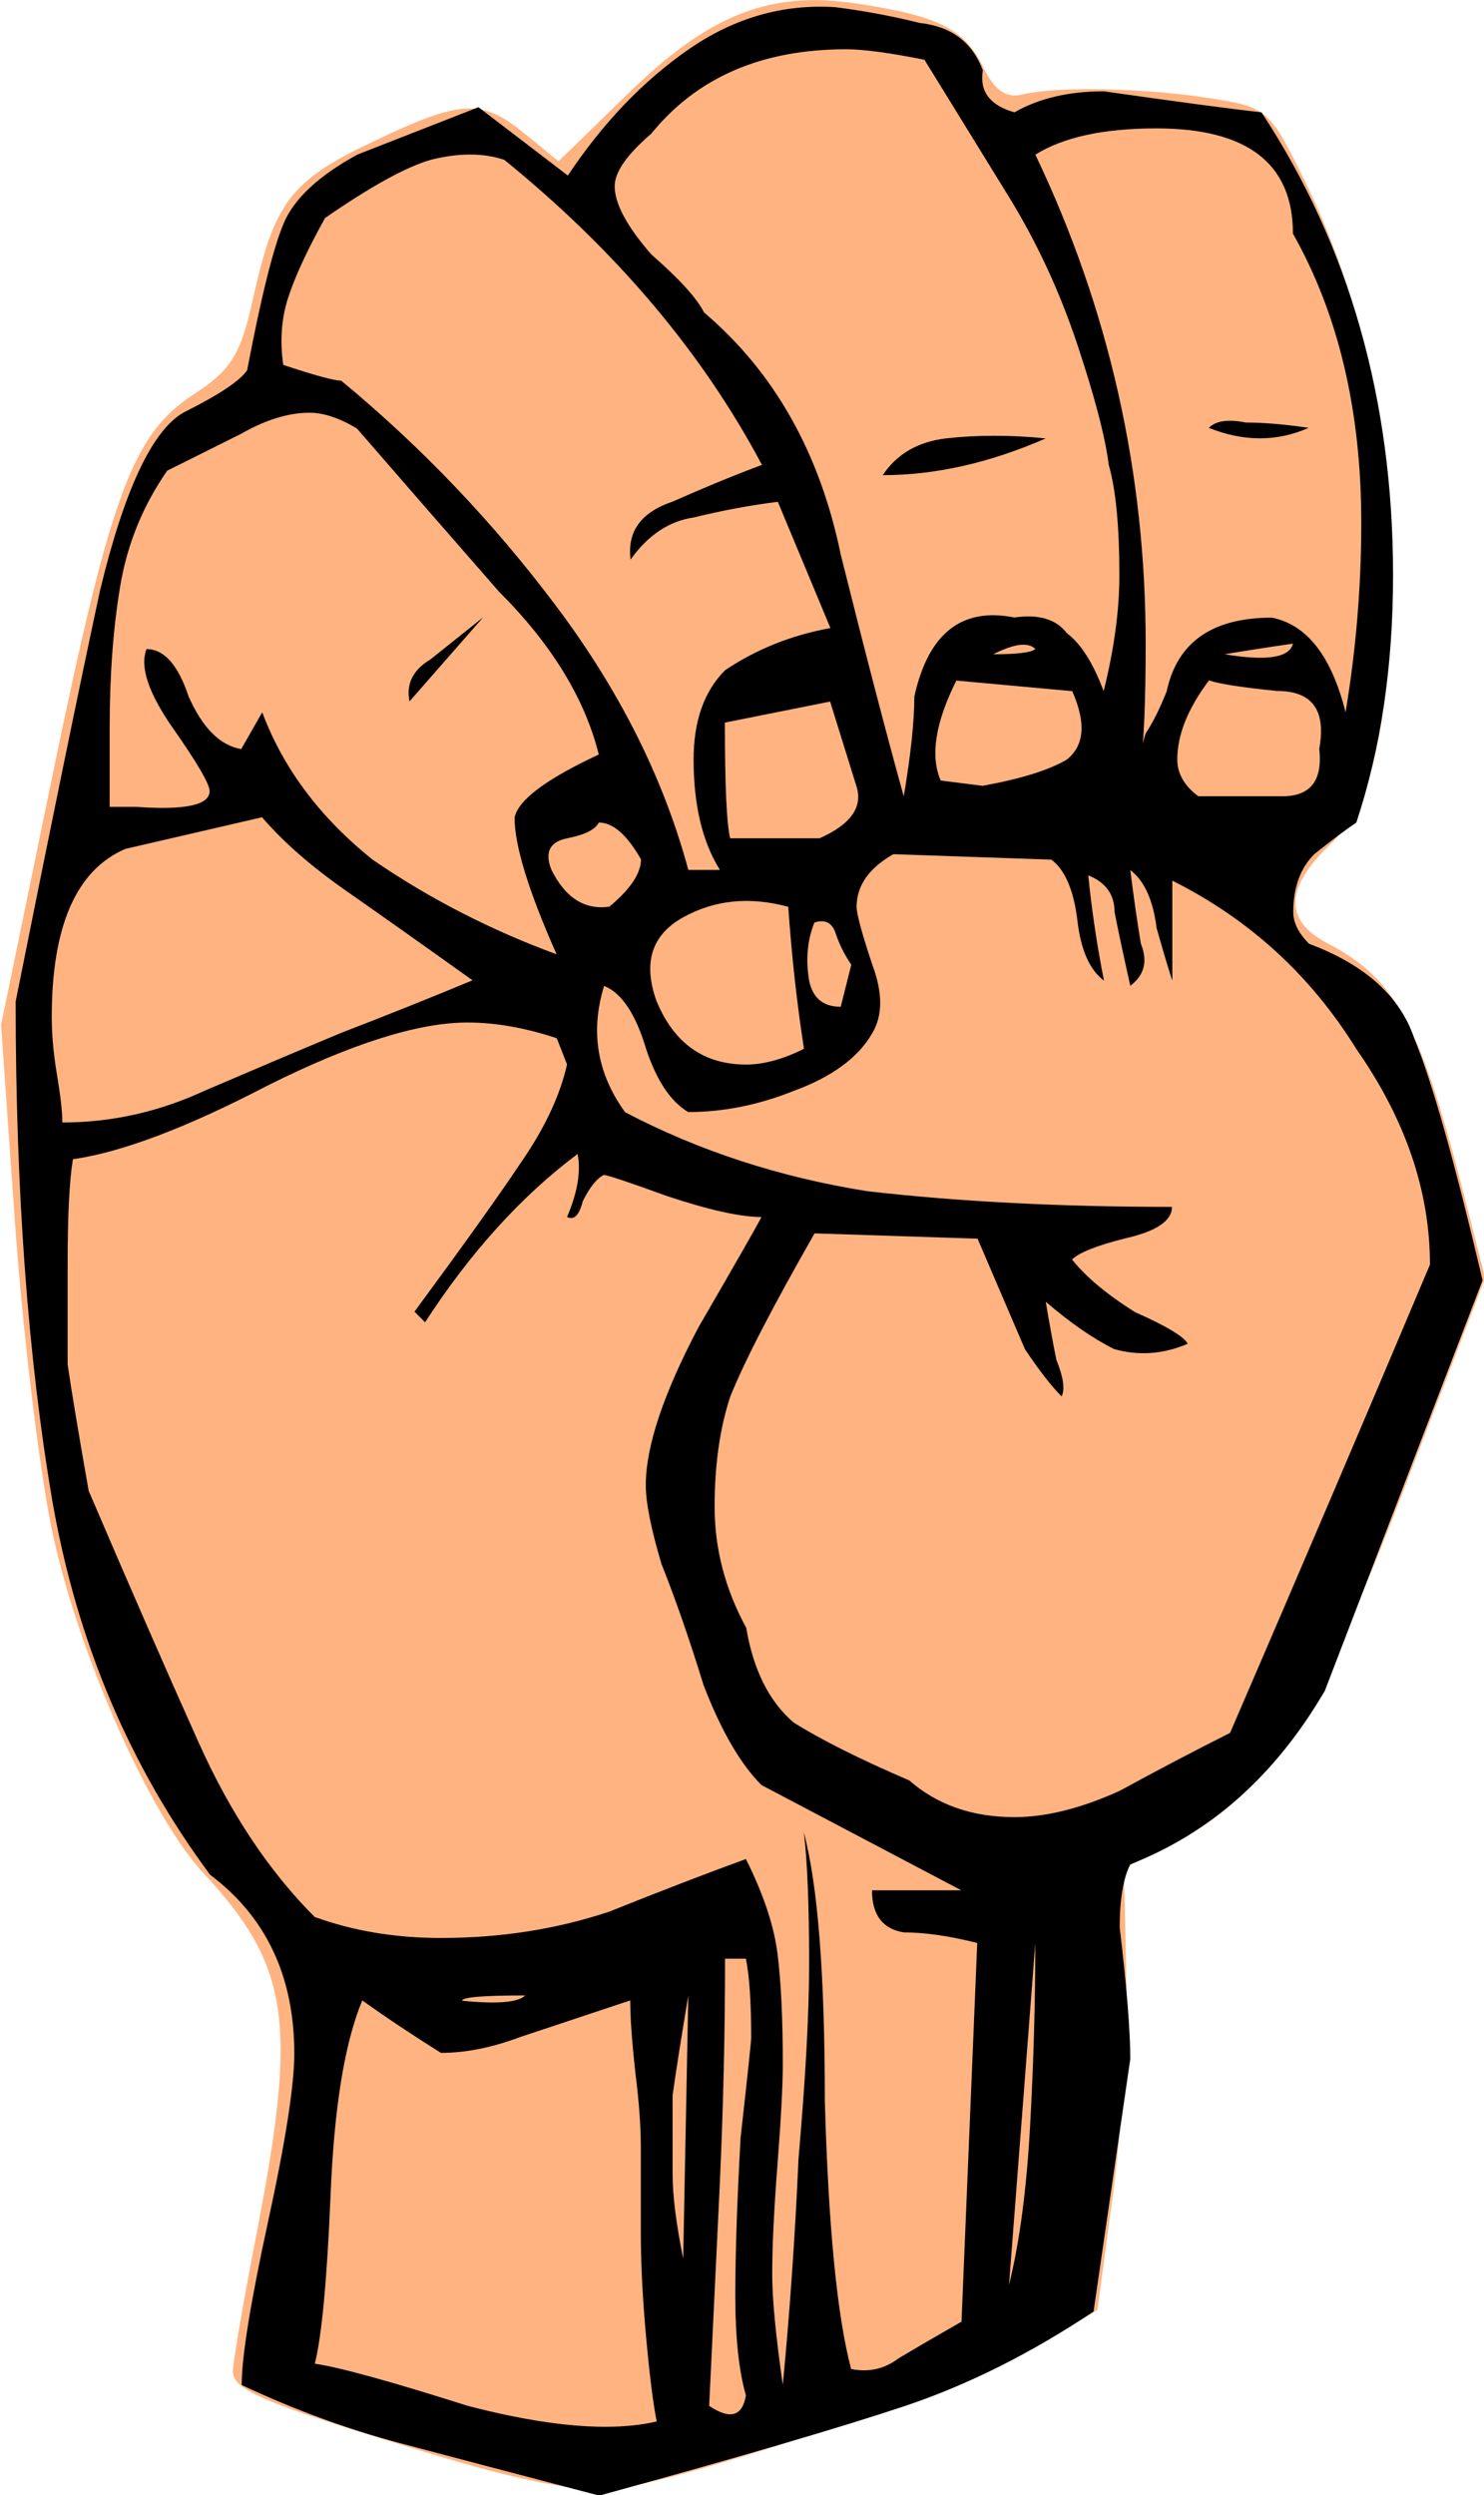<?xml version="1.0" encoding="UTF-8" standalone="no"?>
<!-- Created with Inkscape (http://www.inkscape.org/) -->

<svg
   version="1.1"
   id="svg1"
   xml:space="preserve"
   width="38.075"
   height="64.003"
   xmlns:inkscape="http://www.inkscape.org/namespaces/inkscape"
   xmlns:sodipodi="http://sodipodi.sourceforge.net/DTD/sodipodi-0.dtd"
   xmlns="http://www.w3.org/2000/svg"
   xmlns:svg="http://www.w3.org/2000/svg"><defs
     id="defs1" /><sodipodi:namedview
     id="namedview1"
     pagecolor="#ffffff"
     bordercolor="#000000"
     borderopacity="0.25"
     inkscape:showpageshadow="2"
     inkscape:pageopacity="0.0"
     inkscape:pagecheckerboard="0"
     inkscape:deskcolor="#d1d1d1" /><inkscape:clipboard
     min="461.393,45.249"
     max="499.469,109.252"
     geom-min="461.393,45.249"
     geom-max="499.469,109.252" /><g
     id="g5448"
     transform="matrix(4.116,0,0,4.116,-492.51,-65.58)"><path
       style="display:inline;opacity:1;fill:#ffb380;stroke-width:0.918"
       d="m 124.808,15.935 c -0.443,-0.02 -0.788,0.146 -1.227,0.573 l -0.442,0.43 -0.207,-0.169 c -0.273,-0.224 -0.398,-0.217 -0.953,0.048 -0.512,0.244 -0.611,0.375 -0.746,0.984 -0.076,0.343 -0.136,0.438 -0.366,0.588 -0.384,0.249 -0.52,0.618 -0.888,2.403 l -0.315,1.529 0.086,1.22 c 0.047,0.671 0.15,1.531 0.228,1.912 0.155,0.755 0.608,1.787 0.946,2.151 0.538,0.58 0.589,0.926 0.335,2.237 -0.083,0.425 -0.15,0.816 -0.15,0.869 -2.7e-4,0.119 0.194,0.2 1.24,0.516 0.572,0.173 0.923,0.239 1.138,0.216 0.46,-0.05 2.267,-0.663 2.665,-0.905 l 0.346,-0.209 0.097,-0.721 c 0.053,-0.397 0.091,-1.016 0.083,-1.376 l -0.015,-0.654 0.296,-0.151 c 0.593,-0.303 0.889,-0.753 1.445,-2.199 l 0.511,-1.329 -0.111,-0.438 c -0.289,-1.142 -0.438,-1.423 -0.874,-1.65 -0.267,-0.139 -0.263,-0.342 0.012,-0.607 0.276,-0.266 0.382,-0.754 0.382,-1.743 0,-0.856 -0.183,-1.683 -0.529,-2.391 -0.221,-0.451 -0.238,-0.467 -0.582,-0.522 -0.412,-0.066 -0.967,-0.078 -1.179,-0.026 -0.106,0.026 -0.176,-0.022 -0.25,-0.174 -0.114,-0.233 -0.278,-0.315 -0.78,-0.391 -0.068,-0.01 -0.134,-0.017 -0.197,-0.02 z"
       id="path938" /><path
       id="path865"
       style="font-style:normal;font-variant:normal;font-weight:normal;font-stretch:normal;font-size:medium;line-height:125%;font-family:Gallaudet;-inkscape-font-specification:Gallaudet;text-align:start;letter-spacing:0px;word-spacing:0px;text-anchor:start;display:inline;opacity:1;fill:#000000;fill-opacity:1;stroke:none;stroke-width:0.243px;stroke-linecap:butt;stroke-linejoin:miter;stroke-opacity:1"
       d="m 124.866,15.978 q 0.262,0.033 0.525,0.098 0.295,0.033 0.393,0.295 -0.033,0.197 0.197,0.262 0.229,-0.131 0.557,-0.131 0.688,0.098 0.983,0.131 0.82,1.246 0.82,2.885 0,0.852 -0.229,1.541 -0.098,0.066 -0.262,0.197 -0.131,0.131 -0.131,0.361 0,0.098 0.098,0.197 0.525,0.197 0.656,0.59 0.164,0.393 0.426,1.508 -0.492,1.279 -0.983,2.557 -0.459,0.787 -1.213,1.082 -0.066,0.131 -0.066,0.393 0.066,0.557 0.066,0.82 l -0.229,1.574 q -0.59,0.393 -1.18,0.59 -0.59,0.197 -1.901,0.557 -0.754,-0.197 -1.246,-0.328 -0.492,-0.131 -0.983,-0.361 0,-0.262 0.164,-1.016 0.164,-0.754 0.164,-1.049 0,-0.721 -0.525,-1.115 -0.754,-1.016 -0.983,-2.328 -0.229,-1.344 -0.229,-3.114 0.328,-1.639 0.525,-2.557 0.229,-0.951 0.525,-1.115 0.328,-0.164 0.393,-0.262 0.131,-0.688 0.229,-0.918 0.098,-0.229 0.459,-0.426 l 0.754,-0.295 0.557,0.426 q 0.328,-0.492 0.754,-0.787 0.426,-0.295 0.918,-0.262 z m 0.557,0.328 q -0.328,-0.066 -0.492,-0.066 -0.787,0 -1.213,0.525 -0.229,0.197 -0.229,0.328 0,0.164 0.229,0.426 0.262,0.229 0.328,0.361 0.656,0.557 0.852,1.508 0.229,0.918 0.393,1.508 0.066,-0.393 0.066,-0.623 0.131,-0.59 0.623,-0.492 0.229,-0.033 0.328,0.098 0.131,0.098 0.229,0.361 0.098,-0.393 0.098,-0.721 0,-0.459 -0.066,-0.688 -0.033,-0.262 -0.197,-0.754 -0.164,-0.492 -0.426,-0.918 -0.262,-0.426 -0.525,-0.852 z m 0.688,0.59 q 0.688,1.442 0.688,3.049 0,0.525 -0.033,0.787 0,-0.131 0.033,-0.229 0.066,-0.098 0.131,-0.262 0.098,-0.459 0.656,-0.459 0.328,0.066 0.459,0.59 0.098,-0.59 0.098,-1.18 0,-1.049 -0.426,-1.803 0,-0.656 -0.852,-0.656 -0.492,0 -0.754,0.164 z m -4.426,0.393 q -0.164,0.295 -0.229,0.492 -0.066,0.197 -0.033,0.426 0.295,0.098 0.361,0.098 0.754,0.623 1.344,1.41 0.59,0.787 0.82,1.639 h 0.197 q -0.164,-0.262 -0.164,-0.688 0,-0.361 0.197,-0.557 0.295,-0.197 0.656,-0.262 -0.164,-0.393 -0.328,-0.787 -0.262,0.033 -0.525,0.098 -0.229,0.033 -0.393,0.262 -0.033,-0.262 0.262,-0.361 0.295,-0.131 0.557,-0.229 -0.557,-1.049 -1.606,-1.901 -0.197,-0.066 -0.459,0 -0.229,0.066 -0.656,0.361 z m -0.983,1.574 q -0.229,0.328 -0.295,0.721 -0.066,0.393 -0.066,0.885 v 0.492 h 0.164 q 0.459,0.033 0.459,-0.098 0,-0.066 -0.229,-0.393 -0.229,-0.328 -0.164,-0.492 0.164,0 0.262,0.295 0.131,0.295 0.328,0.328 l 0.131,-0.229 q 0.197,0.525 0.688,0.918 0.525,0.361 1.147,0.59 -0.262,-0.59 -0.262,-0.852 0.033,-0.164 0.525,-0.393 -0.131,-0.525 -0.623,-1.016 -0.459,-0.525 -0.885,-1.016 -0.164,-0.098 -0.295,-0.098 -0.197,0 -0.426,0.131 -0.197,0.098 -0.459,0.229 z m 5.147,1.147 q 0.229,0 0.262,-0.033 -0.066,-0.066 -0.262,0.033 z m 1.442,0 q 0.393,0.066 0.426,-0.066 -0.229,0.033 -0.426,0.066 z m -0.098,0.164 q -0.197,0.262 -0.197,0.492 0,0.131 0.131,0.229 0.361,0 0.525,0 0.262,0 0.229,-0.295 0.066,-0.361 -0.262,-0.361 -0.328,-0.033 -0.426,-0.066 z m -1.574,0 q -0.197,0.393 -0.098,0.623 l 0.262,0.033 q 0.361,-0.066 0.525,-0.164 0.164,-0.131 0.033,-0.426 z m -0.787,0.131 q -0.328,0.066 -0.656,0.131 0,0.59 0.033,0.721 h 0.557 q 0.295,-0.131 0.229,-0.328 z m -4.393,0.918 q -0.459,0.197 -0.459,1.049 0,0.164 0.033,0.361 0.033,0.197 0.033,0.295 0.459,0 0.885,-0.197 0.459,-0.197 0.852,-0.361 0.426,-0.164 0.82,-0.328 -0.459,-0.328 -0.787,-0.557 -0.328,-0.229 -0.525,-0.459 -0.426,0.098 -0.852,0.197 z m 5.18,-0.197 -0.197,-0.066 z m -2.229,0.033 q -0.033,0.066 -0.197,0.098 -0.164,0.033 -0.098,0.197 0.131,0.262 0.361,0.229 0.197,-0.164 0.197,-0.295 -0.131,-0.229 -0.262,-0.229 z m 1.836,0.197 q -0.229,0.131 -0.229,0.328 0,0.066 0.098,0.361 0.098,0.262 0,0.426 -0.131,0.229 -0.492,0.361 -0.328,0.131 -0.656,0.131 -0.164,-0.098 -0.262,-0.393 -0.098,-0.328 -0.262,-0.393 -0.131,0.426 0.131,0.787 0.688,0.361 1.508,0.492 0.852,0.098 1.901,0.098 0,0.131 -0.295,0.197 -0.262,0.066 -0.328,0.131 0.131,0.164 0.393,0.328 0.295,0.131 0.328,0.197 -0.229,0.098 -0.459,0.033 -0.197,-0.098 -0.426,-0.295 0.033,0.197 0.066,0.361 0.066,0.164 0.033,0.229 -0.098,-0.098 -0.229,-0.295 -0.098,-0.229 -0.295,-0.688 l -1.016,-0.033 q -0.393,0.688 -0.525,1.016 -0.098,0.295 -0.098,0.688 0,0.393 0.197,0.754 0.066,0.393 0.295,0.59 0.262,0.164 0.721,0.361 0.262,0.229 0.656,0.229 0.295,0 0.656,-0.164 0.361,-0.197 0.688,-0.361 0.623,-1.442 1.246,-2.918 0,-0.688 -0.459,-1.344 -0.426,-0.688 -1.147,-1.049 v 0.623 q -0.033,-0.098 -0.098,-0.328 -0.033,-0.262 -0.164,-0.361 0.033,0.262 0.066,0.459 0.066,0.164 -0.066,0.262 -0.066,-0.295 -0.098,-0.459 0,-0.164 -0.164,-0.229 0.033,0.328 0.098,0.656 -0.131,-0.098 -0.164,-0.361 -0.033,-0.295 -0.164,-0.393 z m -1.475,0.918 q 0.164,0.393 0.557,0.393 0.164,0 0.361,-0.098 -0.066,-0.426 -0.098,-0.885 -0.361,-0.098 -0.656,0.066 -0.295,0.164 -0.164,0.525 z m 0.983,-0.492 q -0.066,0.164 -0.033,0.361 0.033,0.164 0.197,0.164 l 0.066,-0.262 q -0.066,-0.098 -0.098,-0.197 -0.033,-0.098 -0.131,-0.066 z m -1.606,0.721 q -0.295,-0.098 -0.557,-0.098 -0.459,0 -1.246,0.393 -0.754,0.393 -1.213,0.459 -0.033,0.197 -0.033,0.656 0,0.361 0,0.623 0.033,0.229 0.131,0.787 0.393,0.918 0.688,1.574 0.295,0.656 0.721,1.082 0.361,0.131 0.787,0.131 0.557,0 1.049,-0.164 0.492,-0.197 0.852,-0.328 0.164,0.328 0.197,0.59 0.033,0.262 0.033,0.688 0,0.197 -0.033,0.623 -0.033,0.426 -0.033,0.688 0,0.229 0.066,0.688 0.066,-0.688 0.098,-1.41 0.066,-0.754 0.066,-1.213 0,-0.557 -0.033,-0.82 0.131,0.492 0.131,1.672 0.033,1.18 0.164,1.672 0.164,0.033 0.295,-0.066 0.164,-0.098 0.393,-0.229 l 0.098,-2.36 q -0.262,-0.066 -0.459,-0.066 -0.197,-0.033 -0.197,-0.262 h 0.557 l -1.246,-0.656 q -0.197,-0.197 -0.361,-0.623 -0.131,-0.426 -0.262,-0.754 -0.098,-0.328 -0.098,-0.492 0,-0.361 0.328,-0.983 0.361,-0.623 0.393,-0.688 -0.197,0 -0.59,-0.131 -0.361,-0.131 -0.393,-0.131 -0.066,0.033 -0.131,0.164 -0.033,0.131 -0.098,0.098 0.098,-0.229 0.066,-0.393 -0.525,0.393 -0.951,1.049 l -0.066,-0.066 q 0.459,-0.623 0.656,-0.918 0.229,-0.328 0.295,-0.623 z m 2.819,7.769 q 0.098,-0.393 0.131,-0.983 0.033,-0.59 0.033,-1.147 z m -1.77,-2.033 q 0,0.688 -0.033,1.41 -0.033,0.688 -0.066,1.377 0.197,0.131 0.229,-0.066 -0.066,-0.229 -0.066,-0.623 0,-0.393 0.033,-0.983 0.066,-0.59 0.066,-0.623 0,-0.328 -0.033,-0.492 z m -1.639,0.262 q 0.328,0.033 0.393,-0.033 -0.393,0 -0.393,0.033 z m 1.41,-0.033 q -0.066,0.393 -0.098,0.623 0,0.229 0,0.492 0,0.197 0.066,0.525 z m -2.033,0.033 q -0.164,0.393 -0.197,1.213 -0.033,0.787 -0.098,1.049 0.229,0.033 0.951,0.262 0.754,0.197 1.18,0.098 -0.033,-0.164 -0.066,-0.525 -0.033,-0.361 -0.033,-0.656 v -0.525 q 0,-0.197 -0.033,-0.459 -0.033,-0.295 -0.033,-0.459 -0.393,0.131 -0.688,0.229 -0.262,0.098 -0.492,0.098 -0.262,-0.164 -0.492,-0.328 z m 0.295,-8.097 q -0.033,-0.164 0.131,-0.262 0.164,-0.131 0.328,-0.262 z m 4.983,-1.705 q 0.066,-0.066 0.229,-0.033 0.164,0 0.393,0.033 -0.295,0.131 -0.623,0 z m -2.033,0.295 q 0.131,-0.197 0.393,-0.229 0.295,-0.033 0.623,0 -0.525,0.229 -1.016,0.229 z" /></g></svg>
